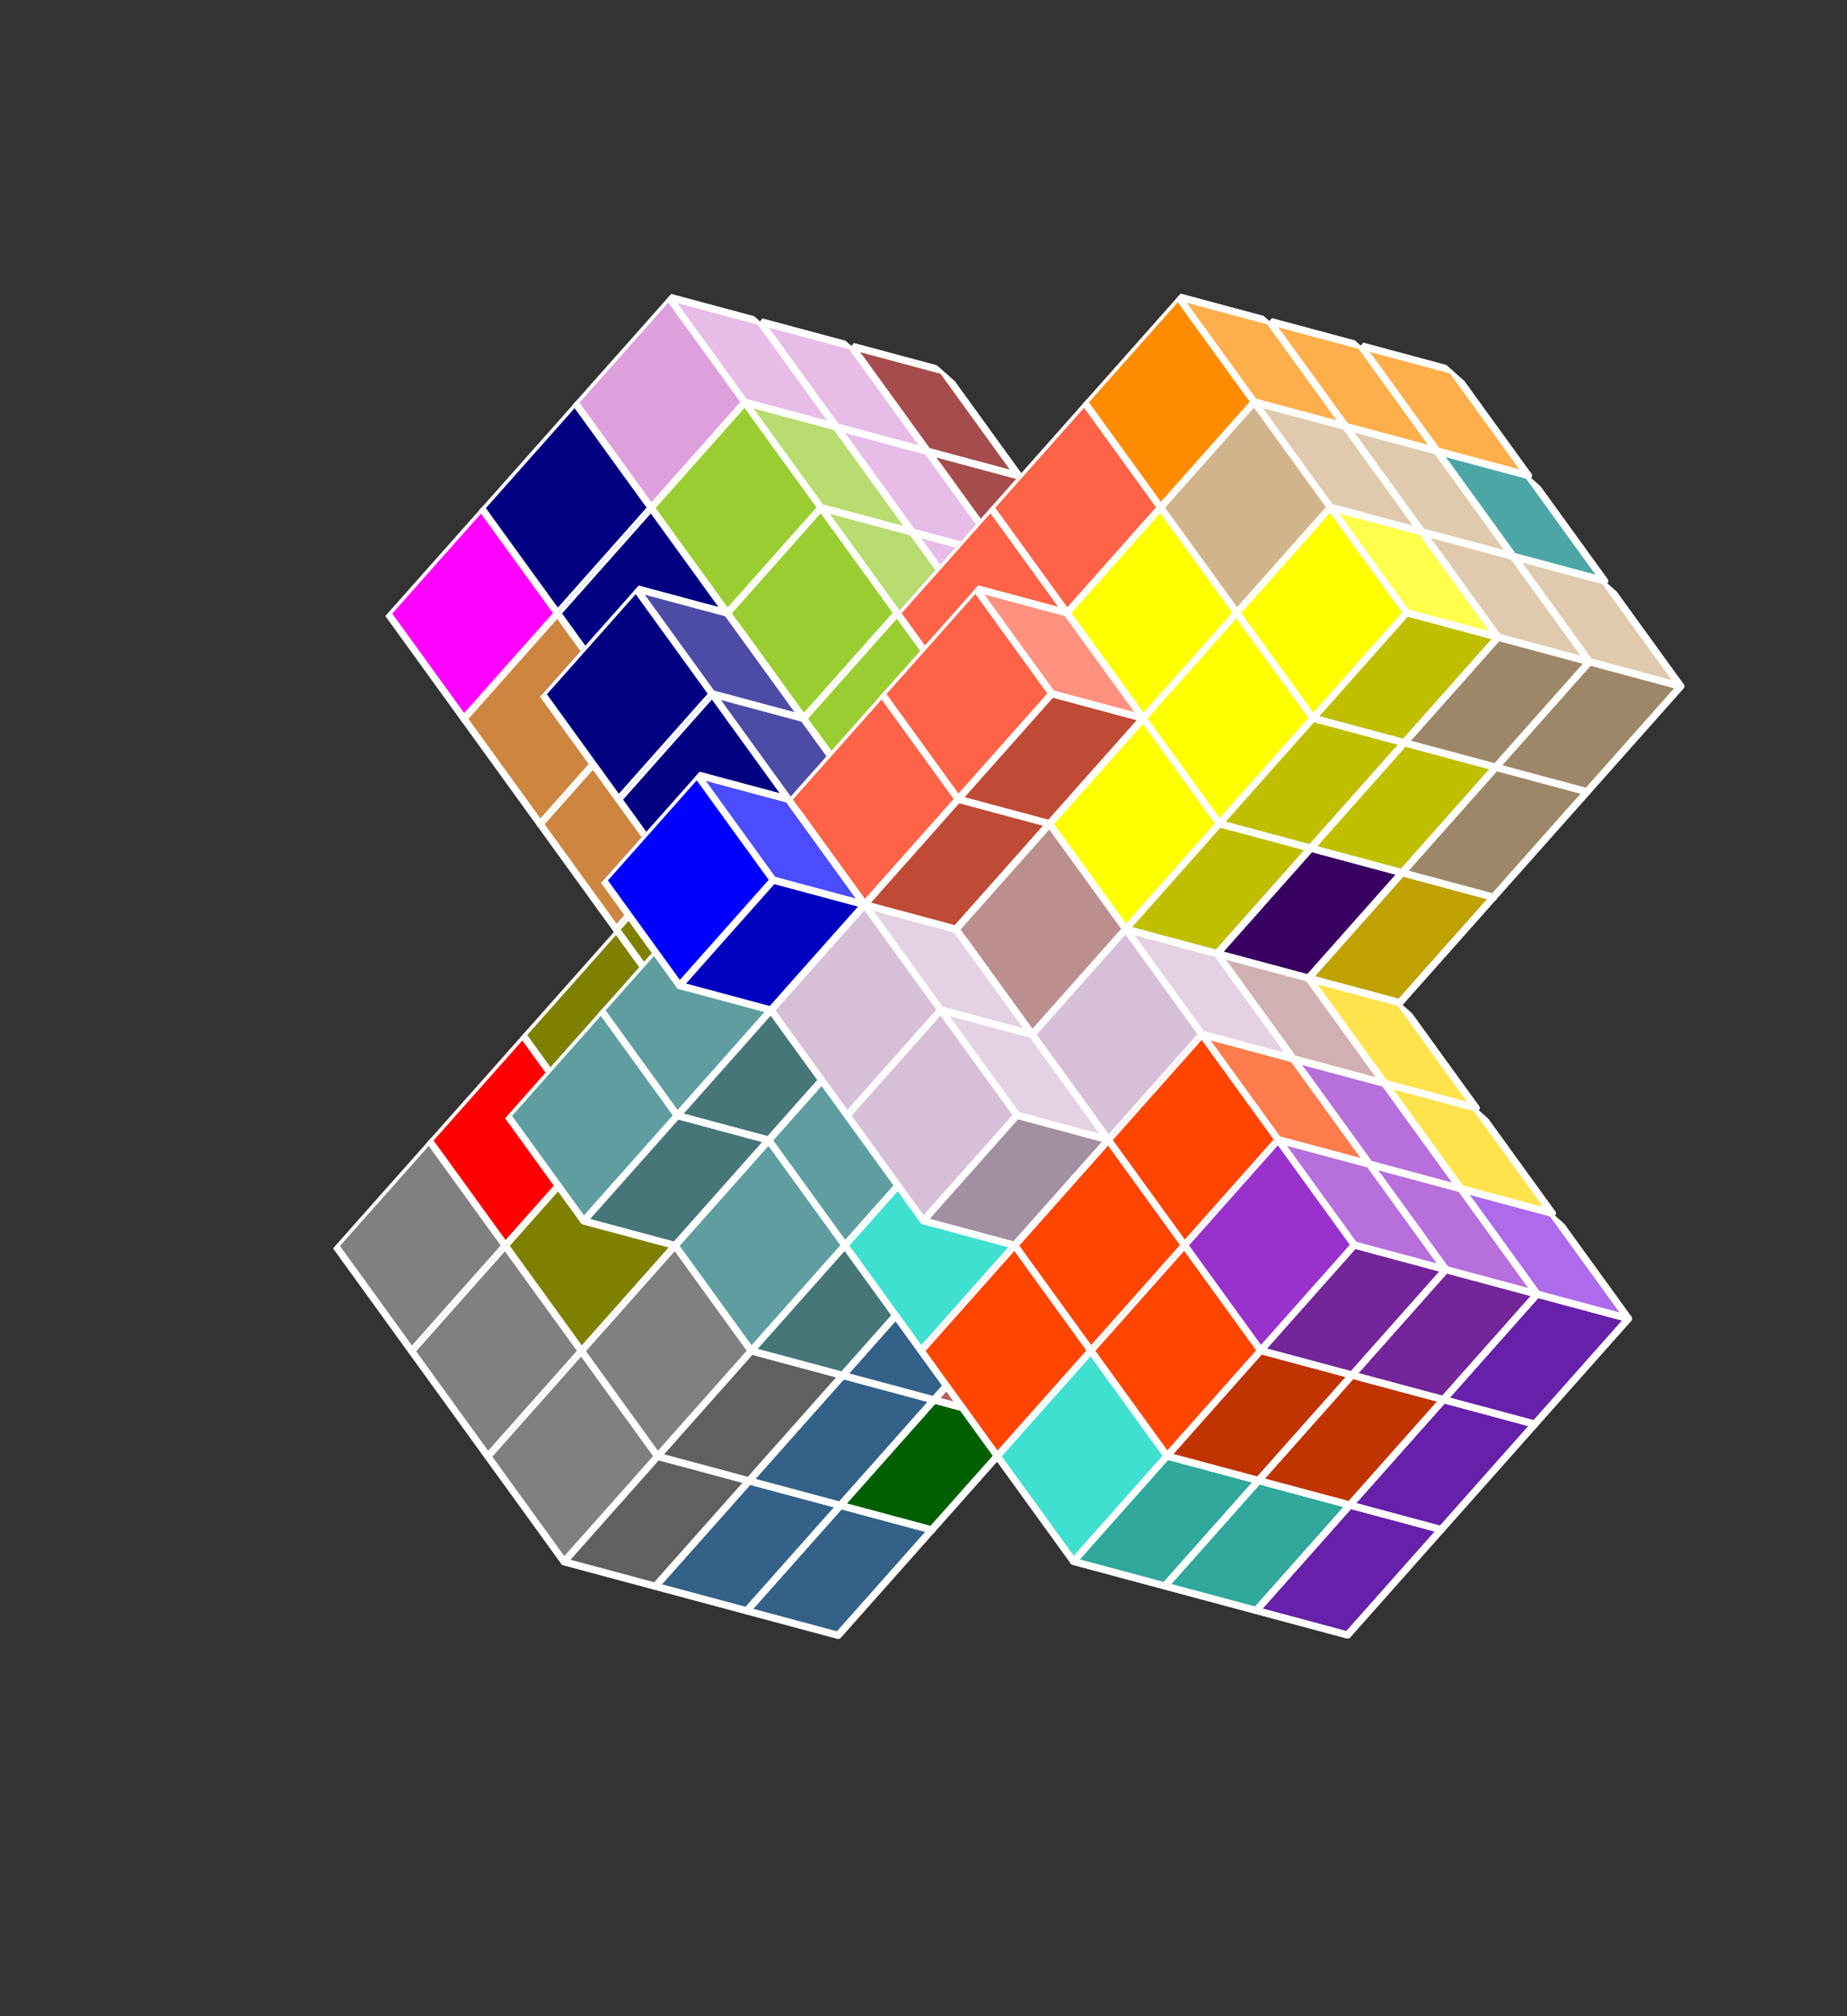 <?xml version="1.0" encoding="UTF-8" standalone="no"?>
<!-- Created by Polyform Puzzler (http://puzzler.sourceforge.net/) -->

<svg
   xmlns:dc="http://purl.org/dc/elements/1.1/"
   xmlns:cc="http://creativecommons.org/ns#"
   xmlns:rdf="http://www.w3.org/1999/02/22-rdf-syntax-ns#"
   xmlns:svg="http://www.w3.org/2000/svg"
   xmlns="http://www.w3.org/2000/svg"
   xmlns:xlink="http://www.w3.org/1999/xlink"
   xmlns:sodipodi="http://sodipodi.sourceforge.net/DTD/sodipodi-0.dtd"
   xmlns:inkscape="http://www.inkscape.org/namespaces/inkscape"
   width="131.000"
   height="143.000"
   viewBox="0 0 131.000 143.000"
   id="svg2"
   version="1.1"
   inkscape:version="0.48.2 r9819"
   sodipodi:docname="pentacubes-x-1.svg"
   inkscape:export-filename="/home/david/bin/puzzles/g4g/images/pentacubes-x-1.png"
   inkscape:export-xdpi="180"
   inkscape:export-ydpi="180">
  <rect x="0" y="0" width="131.000" height="143.000" fill="#333333" stroke="none"/>
  <sodipodi:namedview
     pagecolor="#ffffff"
     bordercolor="#666666"
     borderopacity="1"
     objecttolerance="10"
     gridtolerance="10"
     guidetolerance="10"
     inkscape:pageopacity="0"
     inkscape:pageshadow="2"
     inkscape:window-width="1920"
     inkscape:window-height="1056"
     id="namedview515"
     showgrid="false"
     inkscape:zoom="9.7341107"
     inkscape:cx="71.499998"
     inkscape:cy="74.500004"
     inkscape:window-x="0"
     inkscape:window-y="24"
     inkscape:window-maximized="1"
     inkscape:current-layer="svg2" />
  <defs
     id="defs4">
    <symbol
       id="cube0">
      <polygon
         fill="gray"
         stroke="white"
         stroke-width="0.5"
         stroke-linejoin="round"
         points="0,13 9,15 15,12 15,2 6,0 0,3"
         id="polygon7" />
      <polygon
         fill="black"
         fill-opacity="0.25"
         stroke="white"
         stroke-width="0.5"
         stroke-linejoin="round"
         points="9,15 15,12 15,2 9,5"
         id="polygon9" />
      <polygon
         fill="white"
         fill-opacity="0.30"
         stroke="white"
         stroke-width="0.5"
         stroke-linejoin="round"
         points="0,3 9,5 15,2 6,0"
         id="polygon11" />
    </symbol>
    <symbol
       id="cube1">
      <polygon
         fill="black"
         stroke="white"
         stroke-width="0.5"
         stroke-linejoin="round"
         points="0,13 9,15 15,12 15,2 6,0 0,3"
         id="polygon14" />
      <polygon
         fill="black"
         fill-opacity="0.25"
         stroke="white"
         stroke-width="0.5"
         stroke-linejoin="round"
         points="9,15 15,12 15,2 9,5"
         id="polygon16" />
      <polygon
         fill="white"
         fill-opacity="0.30"
         stroke="white"
         stroke-width="0.5"
         stroke-linejoin="round"
         points="0,3 9,5 15,2 6,0"
         id="polygon18" />
    </symbol>
    <symbol
       id="cubeA">
      <polygon
         fill="cadetblue"
         stroke="white"
         stroke-width="0.5"
         stroke-linejoin="round"
         points="0,13 9,15 15,12 15,2 6,0 0,3"
         id="polygon21" />
      <polygon
         fill="black"
         fill-opacity="0.25"
         stroke="white"
         stroke-width="0.5"
         stroke-linejoin="round"
         points="9,15 15,12 15,2 9,5"
         id="polygon23" />
      <polygon
         fill="white"
         fill-opacity="0.30"
         stroke="white"
         stroke-width="0.5"
         stroke-linejoin="round"
         points="0,3 9,5 15,2 6,0"
         id="polygon25" />
    </symbol>
    <symbol
       id="cubeF">
      <polygon
         fill="green"
         stroke="white"
         stroke-width="0.5"
         stroke-linejoin="round"
         points="0,13 9,15 15,12 15,2 6,0 0,3"
         id="polygon28" />
      <polygon
         fill="black"
         fill-opacity="0.25"
         stroke="white"
         stroke-width="0.5"
         stroke-linejoin="round"
         points="9,15 15,12 15,2 9,5"
         id="polygon30" />
      <polygon
         fill="white"
         fill-opacity="0.30"
         stroke="white"
         stroke-width="0.5"
         stroke-linejoin="round"
         points="0,3 9,5 15,2 6,0"
         id="polygon32" />
    </symbol>
    <symbol
       id="cubeI">
      <polygon
         fill="blue"
         stroke="white"
         stroke-width="0.5"
         stroke-linejoin="round"
         points="0,13 9,15 15,12 15,2 6,0 0,3"
         id="polygon35" />
      <polygon
         fill="black"
         fill-opacity="0.25"
         stroke="white"
         stroke-width="0.5"
         stroke-linejoin="round"
         points="9,15 15,12 15,2 9,5"
         id="polygon37" />
      <polygon
         fill="white"
         fill-opacity="0.30"
         stroke="white"
         stroke-width="0.5"
         stroke-linejoin="round"
         points="0,3 9,5 15,2 6,0"
         id="polygon39" />
    </symbol>
    <symbol
       id="cubeJ1">
      <polygon
         fill="steelblue"
         stroke="white"
         stroke-width="0.5"
         stroke-linejoin="round"
         points="0,13 9,15 15,12 15,2 6,0 0,3"
         id="polygon42" />
      <polygon
         fill="black"
         fill-opacity="0.25"
         stroke="white"
         stroke-width="0.5"
         stroke-linejoin="round"
         points="9,15 15,12 15,2 9,5"
         id="polygon44" />
      <polygon
         fill="white"
         fill-opacity="0.30"
         stroke="white"
         stroke-width="0.5"
         stroke-linejoin="round"
         points="0,3 9,5 15,2 6,0"
         id="polygon46" />
    </symbol>
    <symbol
       id="cubeJ2">
      <polygon
         fill="gray"
         stroke="white"
         stroke-width="0.5"
         stroke-linejoin="round"
         points="0,13 9,15 15,12 15,2 6,0 0,3"
         id="polygon49" />
      <polygon
         fill="black"
         fill-opacity="0.25"
         stroke="white"
         stroke-width="0.5"
         stroke-linejoin="round"
         points="9,15 15,12 15,2 9,5"
         id="polygon51" />
      <polygon
         fill="white"
         fill-opacity="0.30"
         stroke="white"
         stroke-width="0.5"
         stroke-linejoin="round"
         points="0,3 9,5 15,2 6,0"
         id="polygon53" />
    </symbol>
    <symbol
       id="cubeJ4">
      <polygon
         fill="lightcoral"
         stroke="white"
         stroke-width="0.5"
         stroke-linejoin="round"
         points="0,13 9,15 15,12 15,2 6,0 0,3"
         id="polygon56" />
      <polygon
         fill="black"
         fill-opacity="0.25"
         stroke="white"
         stroke-width="0.5"
         stroke-linejoin="round"
         points="9,15 15,12 15,2 9,5"
         id="polygon58" />
      <polygon
         fill="white"
         fill-opacity="0.30"
         stroke="white"
         stroke-width="0.5"
         stroke-linejoin="round"
         points="0,3 9,5 15,2 6,0"
         id="polygon60" />
    </symbol>
    <symbol
       id="cubeL">
      <polygon
         fill="lime"
         stroke="white"
         stroke-width="0.5"
         stroke-linejoin="round"
         points="0,13 9,15 15,12 15,2 6,0 0,3"
         id="polygon63" />
      <polygon
         fill="black"
         fill-opacity="0.25"
         stroke="white"
         stroke-width="0.5"
         stroke-linejoin="round"
         points="9,15 15,12 15,2 9,5"
         id="polygon65" />
      <polygon
         fill="white"
         fill-opacity="0.30"
         stroke="white"
         stroke-width="0.5"
         stroke-linejoin="round"
         points="0,3 9,5 15,2 6,0"
         id="polygon67" />
    </symbol>
    <symbol
       id="cubeL1">
      <polygon
         fill="darkseagreen"
         stroke="white"
         stroke-width="0.5"
         stroke-linejoin="round"
         points="0,13 9,15 15,12 15,2 6,0 0,3"
         id="polygon70" />
      <polygon
         fill="black"
         fill-opacity="0.25"
         stroke="white"
         stroke-width="0.5"
         stroke-linejoin="round"
         points="9,15 15,12 15,2 9,5"
         id="polygon72" />
      <polygon
         fill="white"
         fill-opacity="0.30"
         stroke="white"
         stroke-width="0.5"
         stroke-linejoin="round"
         points="0,3 9,5 15,2 6,0"
         id="polygon74" />
    </symbol>
    <symbol
       id="cubeL2">
      <polygon
         fill="peru"
         stroke="white"
         stroke-width="0.5"
         stroke-linejoin="round"
         points="0,13 9,15 15,12 15,2 6,0 0,3"
         id="polygon77" />
      <polygon
         fill="black"
         fill-opacity="0.25"
         stroke="white"
         stroke-width="0.5"
         stroke-linejoin="round"
         points="9,15 15,12 15,2 9,5"
         id="polygon79" />
      <polygon
         fill="white"
         fill-opacity="0.30"
         stroke="white"
         stroke-width="0.5"
         stroke-linejoin="round"
         points="0,3 9,5 15,2 6,0"
         id="polygon81" />
    </symbol>
    <symbol
       id="cubeL3">
      <polygon
         fill="rosybrown"
         stroke="white"
         stroke-width="0.5"
         stroke-linejoin="round"
         points="0,13 9,15 15,12 15,2 6,0 0,3"
         id="polygon84" />
      <polygon
         fill="black"
         fill-opacity="0.25"
         stroke="white"
         stroke-width="0.5"
         stroke-linejoin="round"
         points="9,15 15,12 15,2 9,5"
         id="polygon86" />
      <polygon
         fill="white"
         fill-opacity="0.30"
         stroke="white"
         stroke-width="0.5"
         stroke-linejoin="round"
         points="0,3 9,5 15,2 6,0"
         id="polygon88" />
    </symbol>
    <symbol
       id="cubeL4">
      <polygon
         fill="yellowgreen"
         stroke="white"
         stroke-width="0.5"
         stroke-linejoin="round"
         points="0,13 9,15 15,12 15,2 6,0 0,3"
         id="polygon91" />
      <polygon
         fill="black"
         fill-opacity="0.25"
         stroke="white"
         stroke-width="0.5"
         stroke-linejoin="round"
         points="9,15 15,12 15,2 9,5"
         id="polygon93" />
      <polygon
         fill="white"
         fill-opacity="0.30"
         stroke="white"
         stroke-width="0.5"
         stroke-linejoin="round"
         points="0,3 9,5 15,2 6,0"
         id="polygon95" />
    </symbol>
    <symbol
       id="cubeN">
      <polygon
         fill="navy"
         stroke="white"
         stroke-width="0.5"
         stroke-linejoin="round"
         points="0,13 9,15 15,12 15,2 6,0 0,3"
         id="polygon98" />
      <polygon
         fill="black"
         fill-opacity="0.25"
         stroke="white"
         stroke-width="0.5"
         stroke-linejoin="round"
         points="9,15 15,12 15,2 9,5"
         id="polygon100" />
      <polygon
         fill="white"
         fill-opacity="0.30"
         stroke="white"
         stroke-width="0.5"
         stroke-linejoin="round"
         points="0,3 9,5 15,2 6,0"
         id="polygon102" />
    </symbol>
    <symbol
       id="cubeN1">
      <polygon
         fill="olive"
         stroke="white"
         stroke-width="0.5"
         stroke-linejoin="round"
         points="0,13 9,15 15,12 15,2 6,0 0,3"
         id="polygon105" />
      <polygon
         fill="black"
         fill-opacity="0.25"
         stroke="white"
         stroke-width="0.5"
         stroke-linejoin="round"
         points="9,15 15,12 15,2 9,5"
         id="polygon107" />
      <polygon
         fill="white"
         fill-opacity="0.30"
         stroke="white"
         stroke-width="0.5"
         stroke-linejoin="round"
         points="0,3 9,5 15,2 6,0"
         id="polygon109" />
    </symbol>
    <symbol
       id="cubeN2">
      <polygon
         fill="teal"
         stroke="white"
         stroke-width="0.5"
         stroke-linejoin="round"
         points="0,13 9,15 15,12 15,2 6,0 0,3"
         id="polygon112" />
      <polygon
         fill="black"
         fill-opacity="0.25"
         stroke="white"
         stroke-width="0.5"
         stroke-linejoin="round"
         points="9,15 15,12 15,2 9,5"
         id="polygon114" />
      <polygon
         fill="white"
         fill-opacity="0.30"
         stroke="white"
         stroke-width="0.5"
         stroke-linejoin="round"
         points="0,3 9,5 15,2 6,0"
         id="polygon116" />
    </symbol>
    <symbol
       id="cubeP">
      <polygon
         fill="magenta"
         stroke="white"
         stroke-width="0.5"
         stroke-linejoin="round"
         points="0,13 9,15 15,12 15,2 6,0 0,3"
         id="polygon119" />
      <polygon
         fill="black"
         fill-opacity="0.25"
         stroke="white"
         stroke-width="0.5"
         stroke-linejoin="round"
         points="9,15 15,12 15,2 9,5"
         id="polygon121" />
      <polygon
         fill="white"
         fill-opacity="0.30"
         stroke="white"
         stroke-width="0.5"
         stroke-linejoin="round"
         points="0,3 9,5 15,2 6,0"
         id="polygon123" />
    </symbol>
    <symbol
       id="cubeQ">
      <polygon
         fill="thistle"
         stroke="white"
         stroke-width="0.5"
         stroke-linejoin="round"
         points="0,13 9,15 15,12 15,2 6,0 0,3"
         id="polygon126" />
      <polygon
         fill="black"
         fill-opacity="0.25"
         stroke="white"
         stroke-width="0.5"
         stroke-linejoin="round"
         points="9,15 15,12 15,2 9,5"
         id="polygon128" />
      <polygon
         fill="white"
         fill-opacity="0.30"
         stroke="white"
         stroke-width="0.5"
         stroke-linejoin="round"
         points="0,3 9,5 15,2 6,0"
         id="polygon130" />
    </symbol>
    <symbol
       id="cubeS1">
      <polygon
         fill="tan"
         stroke="white"
         stroke-width="0.5"
         stroke-linejoin="round"
         points="0,13 9,15 15,12 15,2 6,0 0,3"
         id="polygon133" />
      <polygon
         fill="black"
         fill-opacity="0.25"
         stroke="white"
         stroke-width="0.5"
         stroke-linejoin="round"
         points="9,15 15,12 15,2 9,5"
         id="polygon135" />
      <polygon
         fill="white"
         fill-opacity="0.30"
         stroke="white"
         stroke-width="0.5"
         stroke-linejoin="round"
         points="0,3 9,5 15,2 6,0"
         id="polygon137" />
    </symbol>
    <symbol
       id="cubeS2">
      <polygon
         fill="indigo"
         stroke="white"
         stroke-width="0.5"
         stroke-linejoin="round"
         points="0,13 9,15 15,12 15,2 6,0 0,3"
         id="polygon140" />
      <polygon
         fill="black"
         fill-opacity="0.25"
         stroke="white"
         stroke-width="0.5"
         stroke-linejoin="round"
         points="9,15 15,12 15,2 9,5"
         id="polygon142" />
      <polygon
         fill="white"
         fill-opacity="0.30"
         stroke="white"
         stroke-width="0.5"
         stroke-linejoin="round"
         points="0,3 9,5 15,2 6,0"
         id="polygon144" />
    </symbol>
    <symbol
       id="cubeT">
      <polygon
         fill="darkorange"
         stroke="white"
         stroke-width="0.5"
         stroke-linejoin="round"
         points="0,13 9,15 15,12 15,2 6,0 0,3"
         id="polygon147" />
      <polygon
         fill="black"
         fill-opacity="0.25"
         stroke="white"
         stroke-width="0.5"
         stroke-linejoin="round"
         points="9,15 15,12 15,2 9,5"
         id="polygon149" />
      <polygon
         fill="white"
         fill-opacity="0.30"
         stroke="white"
         stroke-width="0.5"
         stroke-linejoin="round"
         points="0,3 9,5 15,2 6,0"
         id="polygon151" />
    </symbol>
    <symbol
       id="cubeT1">
      <polygon
         fill="yellow"
         stroke="white"
         stroke-width="0.5"
         stroke-linejoin="round"
         points="0,13 9,15 15,12 15,2 6,0 0,3"
         id="polygon154" />
      <polygon
         fill="black"
         fill-opacity="0.25"
         stroke="white"
         stroke-width="0.5"
         stroke-linejoin="round"
         points="9,15 15,12 15,2 9,5"
         id="polygon156" />
      <polygon
         fill="white"
         fill-opacity="0.30"
         stroke="white"
         stroke-width="0.5"
         stroke-linejoin="round"
         points="0,3 9,5 15,2 6,0"
         id="polygon158" />
    </symbol>
    <symbol
       id="cubeT2">
      <polygon
         fill="orangered"
         stroke="white"
         stroke-width="0.5"
         stroke-linejoin="round"
         points="0,13 9,15 15,12 15,2 6,0 0,3"
         id="polygon161" />
      <polygon
         fill="black"
         fill-opacity="0.25"
         stroke="white"
         stroke-width="0.5"
         stroke-linejoin="round"
         points="9,15 15,12 15,2 9,5"
         id="polygon163" />
      <polygon
         fill="white"
         fill-opacity="0.30"
         stroke="white"
         stroke-width="0.5"
         stroke-linejoin="round"
         points="0,3 9,5 15,2 6,0"
         id="polygon165" />
    </symbol>
    <symbol
       id="cubeU">
      <polygon
         fill="turquoise"
         stroke="white"
         stroke-width="0.5"
         stroke-linejoin="round"
         points="0,13 9,15 15,12 15,2 6,0 0,3"
         id="polygon168" />
      <polygon
         fill="black"
         fill-opacity="0.25"
         stroke="white"
         stroke-width="0.5"
         stroke-linejoin="round"
         points="9,15 15,12 15,2 9,5"
         id="polygon170" />
      <polygon
         fill="white"
         fill-opacity="0.30"
         stroke="white"
         stroke-width="0.5"
         stroke-linejoin="round"
         points="0,3 9,5 15,2 6,0"
         id="polygon172" />
    </symbol>
    <symbol
       id="cubeV">
      <polygon
         fill="blueviolet"
         stroke="white"
         stroke-width="0.5"
         stroke-linejoin="round"
         points="0,13 9,15 15,12 15,2 6,0 0,3"
         id="polygon175" />
      <polygon
         fill="black"
         fill-opacity="0.25"
         stroke="white"
         stroke-width="0.5"
         stroke-linejoin="round"
         points="9,15 15,12 15,2 9,5"
         id="polygon177" />
      <polygon
         fill="white"
         fill-opacity="0.30"
         stroke="white"
         stroke-width="0.5"
         stroke-linejoin="round"
         points="0,3 9,5 15,2 6,0"
         id="polygon179" />
    </symbol>
    <symbol
       id="cubeV1">
      <polygon
         fill="darkorchid"
         stroke="white"
         stroke-width="0.5"
         stroke-linejoin="round"
         points="0,13 9,15 15,12 15,2 6,0 0,3"
         id="polygon182" />
      <polygon
         fill="black"
         fill-opacity="0.25"
         stroke="white"
         stroke-width="0.5"
         stroke-linejoin="round"
         points="9,15 15,12 15,2 9,5"
         id="polygon184" />
      <polygon
         fill="white"
         fill-opacity="0.30"
         stroke="white"
         stroke-width="0.5"
         stroke-linejoin="round"
         points="0,3 9,5 15,2 6,0"
         id="polygon186" />
    </symbol>
    <symbol
       id="cubeV2">
      <polygon
         fill="tomato"
         stroke="white"
         stroke-width="0.5"
         stroke-linejoin="round"
         points="0,13 9,15 15,12 15,2 6,0 0,3"
         id="polygon189" />
      <polygon
         fill="black"
         fill-opacity="0.25"
         stroke="white"
         stroke-width="0.5"
         stroke-linejoin="round"
         points="9,15 15,12 15,2 9,5"
         id="polygon191" />
      <polygon
         fill="white"
         fill-opacity="0.30"
         stroke="white"
         stroke-width="0.5"
         stroke-linejoin="round"
         points="0,3 9,5 15,2 6,0"
         id="polygon193" />
    </symbol>
    <symbol
       id="cubeW">
      <polygon
         fill="maroon"
         stroke="white"
         stroke-width="0.5"
         stroke-linejoin="round"
         points="0,13 9,15 15,12 15,2 6,0 0,3"
         id="polygon196" />
      <polygon
         fill="black"
         fill-opacity="0.25"
         stroke="white"
         stroke-width="0.5"
         stroke-linejoin="round"
         points="9,15 15,12 15,2 9,5"
         id="polygon198" />
      <polygon
         fill="white"
         fill-opacity="0.30"
         stroke="white"
         stroke-width="0.5"
         stroke-linejoin="round"
         points="0,3 9,5 15,2 6,0"
         id="polygon200" />
    </symbol>
    <symbol
       id="cubeX">
      <polygon
         fill="red"
         stroke="white"
         stroke-width="0.5"
         stroke-linejoin="round"
         points="0,13 9,15 15,12 15,2 6,0 0,3"
         id="polygon203" />
      <polygon
         fill="black"
         fill-opacity="0.25"
         stroke="white"
         stroke-width="0.5"
         stroke-linejoin="round"
         points="9,15 15,12 15,2 9,5"
         id="polygon205" />
      <polygon
         fill="white"
         fill-opacity="0.30"
         stroke="white"
         stroke-width="0.5"
         stroke-linejoin="round"
         points="0,3 9,5 15,2 6,0"
         id="polygon207" />
    </symbol>
    <symbol
       id="cubeY">
      <polygon
         fill="gold"
         stroke="white"
         stroke-width="0.5"
         stroke-linejoin="round"
         points="0,13 9,15 15,12 15,2 6,0 0,3"
         id="polygon210" />
      <polygon
         fill="black"
         fill-opacity="0.25"
         stroke="white"
         stroke-width="0.5"
         stroke-linejoin="round"
         points="9,15 15,12 15,2 9,5"
         id="polygon212" />
      <polygon
         fill="white"
         fill-opacity="0.30"
         stroke="white"
         stroke-width="0.5"
         stroke-linejoin="round"
         points="0,3 9,5 15,2 6,0"
         id="polygon214" />
    </symbol>
    <symbol
       id="cubeZ">
      <polygon
         fill="plum"
         stroke="white"
         stroke-width="0.5"
         stroke-linejoin="round"
         points="0,13 9,15 15,12 15,2 6,0 0,3"
         id="polygon217" />
      <polygon
         fill="black"
         fill-opacity="0.25"
         stroke="white"
         stroke-width="0.5"
         stroke-linejoin="round"
         points="9,15 15,12 15,2 9,5"
         id="polygon219" />
      <polygon
         fill="white"
         fill-opacity="0.30"
         stroke="white"
         stroke-width="0.5"
         stroke-linejoin="round"
         points="0,3 9,5 15,2 6,0"
         id="polygon221" />
    </symbol>
  </defs>
  <g
     id="g223"
     transform="matrix(0.748,0.664,-0.664,0.748,63.501,-30.194)">
    <use
       xlink:href="#cubeF"
       x="61"
       y="96"
       id="use225"
       width="131"
       height="143" />
    <use
       xlink:href="#cubeF"
       x="70"
       y="98"
       id="use227"
       width="131"
       height="143" />
    <use
       xlink:href="#cubeJ1"
       x="79"
       y="100"
       id="use229"
       width="131"
       height="143" />
    <use
       xlink:href="#cubeX"
       x="61"
       y="86"
       id="use231"
       width="131"
       height="143" />
    <use
       xlink:href="#cubeF"
       x="70"
       y="88"
       id="use233"
       width="131"
       height="143" />
    <use
       xlink:href="#cubeF"
       x="79"
       y="90"
       id="use235"
       width="131"
       height="143" />
    <use
       xlink:href="#cubeL"
       x="61"
       y="76"
       id="use237"
       width="131"
       height="143" />
    <use
       xlink:href="#cubeF"
       x="70"
       y="78"
       id="use239"
       width="131"
       height="143" />
    <use
       xlink:href="#cubeJ4"
       x="79"
       y="80"
       id="use241"
       width="131"
       height="143" />
    <use
       xlink:href="#cubeP"
       x="34"
       y="60"
       id="use243"
       width="131"
       height="143" />
    <use
       xlink:href="#cubeL2"
       x="43"
       y="62"
       id="use245"
       width="131"
       height="143" />
    <use
       xlink:href="#cubeW"
       x="52"
       y="64"
       id="use247"
       width="131"
       height="143" />
    <use
       xlink:href="#cubeL"
       x="61"
       y="66"
       id="use249"
       width="131"
       height="143" />
    <use
       xlink:href="#cubeL1"
       x="70"
       y="68"
       id="use251"
       width="131"
       height="143" />
    <use
       xlink:href="#cubeJ4"
       x="79"
       y="70"
       id="use253"
       width="131"
       height="143" />
    <use
       xlink:href="#cubeV"
       x="88"
       y="72"
       id="use255"
       width="131"
       height="143" />
    <use
       xlink:href="#cubeV"
       x="97"
       y="74"
       id="use257"
       width="131"
       height="143" />
    <use
       xlink:href="#cubeV"
       x="106"
       y="76"
       id="use259"
       width="131"
       height="143" />
    <use
       xlink:href="#cubeP"
       x="34"
       y="50"
       id="use261"
       width="131"
       height="143" />
    <use
       xlink:href="#cubeW"
       x="43"
       y="52"
       id="use263"
       width="131"
       height="143" />
    <use
       xlink:href="#cubeW"
       x="52"
       y="54"
       id="use265"
       width="131"
       height="143" />
    <use
       xlink:href="#cubeL"
       x="61"
       y="56"
       id="use267"
       width="131"
       height="143" />
    <use
       xlink:href="#cubeI"
       x="70"
       y="58"
       id="use269"
       width="131"
       height="143" />
    <use
       xlink:href="#cubeJ4"
       x="79"
       y="60"
       id="use271"
       width="131"
       height="143" />
    <use
       xlink:href="#cubeJ4"
       x="88"
       y="62"
       id="use273"
       width="131"
       height="143" />
    <use
       xlink:href="#cubeV1"
       x="97"
       y="64"
       id="use275"
       width="131"
       height="143" />
    <use
       xlink:href="#cubeV"
       x="106"
       y="66"
       id="use277"
       width="131"
       height="143" />
    <use
       xlink:href="#cubeW"
       x="34"
       y="40"
       id="use279"
       width="131"
       height="143" />
    <use
       xlink:href="#cubeW"
       x="43"
       y="42"
       id="use281"
       width="131"
       height="143" />
    <use
       xlink:href="#cubeZ"
       x="52"
       y="44"
       id="use283"
       width="131"
       height="143" />
    <use
       xlink:href="#cubeL"
       x="61"
       y="46"
       id="use285"
       width="131"
       height="143" />
    <use
       xlink:href="#cubeY"
       x="70"
       y="48"
       id="use287"
       width="131"
       height="143" />
    <use
       xlink:href="#cubeY"
       x="79"
       y="50"
       id="use289"
       width="131"
       height="143" />
    <use
       xlink:href="#cubeY"
       x="88"
       y="52"
       id="use291"
       width="131"
       height="143" />
    <use
       xlink:href="#cubeY"
       x="97"
       y="54"
       id="use293"
       width="131"
       height="143" />
    <use
       xlink:href="#cubeV"
       x="106"
       y="56"
       id="use295"
       width="131"
       height="143" />
    <use
       xlink:href="#cubeN2"
       x="61"
       y="36"
       id="use297"
       width="131"
       height="143" />
    <use
       xlink:href="#cubeS2"
       x="70"
       y="38"
       id="use299"
       width="131"
       height="143" />
    <use
       xlink:href="#cubeY"
       x="79"
       y="40"
       id="use301"
       width="131"
       height="143" />
    <use
       xlink:href="#cubeN2"
       x="61"
       y="26"
       id="use303"
       width="131"
       height="143" />
    <use
       xlink:href="#cubeN2"
       x="70"
       y="28"
       id="use305"
       width="131"
       height="143" />
    <use
       xlink:href="#cubeS1"
       x="79"
       y="30"
       id="use307"
       width="131"
       height="143" />
    <use
       xlink:href="#cubeT"
       x="61"
       y="16"
       id="use309"
       width="131"
       height="143" />
    <use
       xlink:href="#cubeN2"
       x="70"
       y="18"
       id="use311"
       width="131"
       height="143" />
    <use
       xlink:href="#cubeS1"
       x="79"
       y="20"
       id="use313"
       width="131"
       height="143" />
    <use
       xlink:href="#cubeX"
       x="55"
       y="99"
       id="use315"
       width="131"
       height="143" />
    <use
       xlink:href="#cubeJ2"
       x="64"
       y="101"
       id="use317"
       width="131"
       height="143" />
    <use
       xlink:href="#cubeJ1"
       x="73"
       y="103"
       id="use319"
       width="131"
       height="143" />
    <use
       xlink:href="#cubeX"
       x="55"
       y="89"
       id="use321"
       width="131"
       height="143" />
    <use
       xlink:href="#cubeN1"
       x="64"
       y="91"
       id="use323"
       width="131"
       height="143" />
    <use
       xlink:href="#cubeJ1"
       x="73"
       y="93"
       id="use325"
       width="131"
       height="143" />
    <use
       xlink:href="#cubeX"
       x="55"
       y="79"
       id="use327"
       width="131"
       height="143" />
    <use
       xlink:href="#cubeJ1"
       x="64"
       y="81"
       id="use329"
       width="131"
       height="143" />
    <use
       xlink:href="#cubeJ1"
       x="73"
       y="83"
       id="use331"
       width="131"
       height="143" />
    <use
       xlink:href="#cubeP"
       x="28"
       y="63"
       id="use333"
       width="131"
       height="143" />
    <use
       xlink:href="#cubeL2"
       x="37"
       y="65"
       id="use335"
       width="131"
       height="143" />
    <use
       xlink:href="#cubeL1"
       x="46"
       y="67"
       id="use337"
       width="131"
       height="143" />
    <use
       xlink:href="#cubeL1"
       x="55"
       y="69"
       id="use339"
       width="131"
       height="143" />
    <use
       xlink:href="#cubeL1"
       x="64"
       y="71"
       id="use341"
       width="131"
       height="143" />
    <use
       xlink:href="#cubeL3"
       x="73"
       y="73"
       id="use343"
       width="131"
       height="143" />
    <use
       xlink:href="#cubeU"
       x="82"
       y="75"
       id="use345"
       width="131"
       height="143" />
    <use
       xlink:href="#cubeU"
       x="91"
       y="77"
       id="use347"
       width="131"
       height="143" />
    <use
       xlink:href="#cubeU"
       x="100"
       y="79"
       id="use349"
       width="131"
       height="143" />
    <use
       xlink:href="#cubeP"
       x="28"
       y="53"
       id="use351"
       width="131"
       height="143" />
    <use
       xlink:href="#cubeL2"
       x="37"
       y="55"
       id="use353"
       width="131"
       height="143" />
    <use
       xlink:href="#cubeL1"
       x="46"
       y="57"
       id="use355"
       width="131"
       height="143" />
    <use
       xlink:href="#cubeL4"
       x="55"
       y="59"
       id="use357"
       width="131"
       height="143" />
    <use
       xlink:href="#cubeI"
       x="64"
       y="61"
       id="use359"
       width="131"
       height="143" />
    <use
       xlink:href="#cubeL3"
       x="73"
       y="63"
       id="use361"
       width="131"
       height="143" />
    <use
       xlink:href="#cubeJ4"
       x="82"
       y="65"
       id="use363"
       width="131"
       height="143" />
    <use
       xlink:href="#cubeV1"
       x="91"
       y="67"
       id="use365"
       width="131"
       height="143" />
    <use
       xlink:href="#cubeT2"
       x="100"
       y="69"
       id="use367"
       width="131"
       height="143" />
    <use
       xlink:href="#cubeZ"
       x="28"
       y="43"
       id="use369"
       width="131"
       height="143" />
    <use
       xlink:href="#cubeZ"
       x="37"
       y="45"
       id="use371"
       width="131"
       height="143" />
    <use
       xlink:href="#cubeZ"
       x="46"
       y="47"
       id="use373"
       width="131"
       height="143" />
    <use
       xlink:href="#cubeL"
       x="55"
       y="49"
       id="use375"
       width="131"
       height="143" />
    <use
       xlink:href="#cubeS2"
       x="64"
       y="51"
       id="use377"
       width="131"
       height="143" />
    <use
       xlink:href="#cubeL3"
       x="73"
       y="53"
       id="use379"
       width="131"
       height="143" />
    <use
       xlink:href="#cubeL3"
       x="82"
       y="55"
       id="use381"
       width="131"
       height="143" />
    <use
       xlink:href="#cubeV1"
       x="91"
       y="57"
       id="use383"
       width="131"
       height="143" />
    <use
       xlink:href="#cubeV1"
       x="100"
       y="59"
       id="use385"
       width="131"
       height="143" />
    <use
       xlink:href="#cubeT"
       x="55"
       y="39"
       id="use387"
       width="131"
       height="143" />
    <use
       xlink:href="#cubeS2"
       x="64"
       y="41"
       id="use389"
       width="131"
       height="143" />
    <use
       xlink:href="#cubeS2"
       x="73"
       y="43"
       id="use391"
       width="131"
       height="143" />
    <use
       xlink:href="#cubeT"
       x="55"
       y="29"
       id="use393"
       width="131"
       height="143" />
    <use
       xlink:href="#cubeN2"
       x="64"
       y="31"
       id="use395"
       width="131"
       height="143" />
    <use
       xlink:href="#cubeT1"
       x="73"
       y="33"
       id="use397"
       width="131"
       height="143" />
    <use
       xlink:href="#cubeT"
       x="55"
       y="19"
       id="use399"
       width="131"
       height="143" />
    <use
       xlink:href="#cubeS1"
       x="64"
       y="21"
       id="use401"
       width="131"
       height="143" />
    <use
       xlink:href="#cubeS1"
       x="73"
       y="23"
       id="use403"
       width="131"
       height="143" />
    <use
       xlink:href="#cubeJ2"
       x="49"
       y="102"
       id="use405"
       width="131"
       height="143" />
    <use
       xlink:href="#cubeJ2"
       x="58"
       y="104"
       id="use407"
       width="131"
       height="143" />
    <use
       xlink:href="#cubeJ2"
       x="67"
       y="106"
       id="use409"
       width="131"
       height="143" />
    <use
       xlink:href="#cubeX"
       x="49"
       y="92"
       id="use411"
       width="131"
       height="143" />
    <use
       xlink:href="#cubeN1"
       x="58"
       y="94"
       id="use413"
       width="131"
       height="143" />
    <use
       xlink:href="#cubeJ2"
       x="67"
       y="96"
       id="use415"
       width="131"
       height="143" />
    <use
       xlink:href="#cubeN1"
       x="49"
       y="82"
       id="use417"
       width="131"
       height="143" />
    <use
       xlink:href="#cubeN1"
       x="58"
       y="84"
       id="use419"
       width="131"
       height="143" />
    <use
       xlink:href="#cubeA"
       x="67"
       y="86"
       id="use421"
       width="131"
       height="143" />
    <use
       xlink:href="#cubeP"
       x="22"
       y="66"
       id="use423"
       width="131"
       height="143" />
    <use
       xlink:href="#cubeL2"
       x="31"
       y="68"
       id="use425"
       width="131"
       height="143" />
    <use
       xlink:href="#cubeL2"
       x="40"
       y="70"
       id="use427"
       width="131"
       height="143" />
    <use
       xlink:href="#cubeN1"
       x="49"
       y="72"
       id="use429"
       width="131"
       height="143" />
    <use
       xlink:href="#cubeA"
       x="58"
       y="74"
       id="use431"
       width="131"
       height="143" />
    <use
       xlink:href="#cubeA"
       x="67"
       y="76"
       id="use433"
       width="131"
       height="143" />
    <use
       xlink:href="#cubeU"
       x="76"
       y="78"
       id="use435"
       width="131"
       height="143" />
    <use
       xlink:href="#cubeT2"
       x="85"
       y="80"
       id="use437"
       width="131"
       height="143" />
    <use
       xlink:href="#cubeU"
       x="94"
       y="82"
       id="use439"
       width="131"
       height="143" />
    <use
       xlink:href="#cubeN"
       x="22"
       y="56"
       id="use441"
       width="131"
       height="143" />
    <use
       xlink:href="#cubeN"
       x="31"
       y="58"
       id="use443"
       width="131"
       height="143" />
    <use
       xlink:href="#cubeN"
       x="40"
       y="60"
       id="use445"
       width="131"
       height="143" />
    <use
       xlink:href="#cubeL4"
       x="49"
       y="62"
       id="use447"
       width="131"
       height="143" />
    <use
       xlink:href="#cubeI"
       x="58"
       y="64"
       id="use449"
       width="131"
       height="143" />
    <use
       xlink:href="#cubeQ"
       x="67"
       y="66"
       id="use451"
       width="131"
       height="143" />
    <use
       xlink:href="#cubeQ"
       x="76"
       y="68"
       id="use453"
       width="131"
       height="143" />
    <use
       xlink:href="#cubeT2"
       x="85"
       y="70"
       id="use455"
       width="131"
       height="143" />
    <use
       xlink:href="#cubeT2"
       x="94"
       y="72"
       id="use457"
       width="131"
       height="143" />
    <use
       xlink:href="#cubeZ"
       x="22"
       y="46"
       id="use459"
       width="131"
       height="143" />
    <use
       xlink:href="#cubeL4"
       x="31"
       y="48"
       id="use461"
       width="131"
       height="143" />
    <use
       xlink:href="#cubeL4"
       x="40"
       y="50"
       id="use463"
       width="131"
       height="143" />
    <use
       xlink:href="#cubeL4"
       x="49"
       y="52"
       id="use465"
       width="131"
       height="143" />
    <use
       xlink:href="#cubeS2"
       x="58"
       y="54"
       id="use467"
       width="131"
       height="143" />
    <use
       xlink:href="#cubeL3"
       x="67"
       y="56"
       id="use469"
       width="131"
       height="143" />
    <use
       xlink:href="#cubeQ"
       x="76"
       y="58"
       id="use471"
       width="131"
       height="143" />
    <use
       xlink:href="#cubeT2"
       x="85"
       y="60"
       id="use473"
       width="131"
       height="143" />
    <use
       xlink:href="#cubeV1"
       x="94"
       y="62"
       id="use475"
       width="131"
       height="143" />
    <use
       xlink:href="#cubeV2"
       x="49"
       y="42"
       id="use477"
       width="131"
       height="143" />
    <use
       xlink:href="#cubeV2"
       x="58"
       y="44"
       id="use479"
       width="131"
       height="143" />
    <use
       xlink:href="#cubeT1"
       x="67"
       y="46"
       id="use481"
       width="131"
       height="143" />
    <use
       xlink:href="#cubeV2"
       x="49"
       y="32"
       id="use483"
       width="131"
       height="143" />
    <use
       xlink:href="#cubeT1"
       x="58"
       y="34"
       id="use485"
       width="131"
       height="143" />
    <use
       xlink:href="#cubeT1"
       x="67"
       y="36"
       id="use487"
       width="131"
       height="143" />
    <use
       xlink:href="#cubeT"
       x="49"
       y="22"
       id="use489"
       width="131"
       height="143" />
    <use
       xlink:href="#cubeS1"
       x="58"
       y="24"
       id="use491"
       width="131"
       height="143" />
    <use
       xlink:href="#cubeT1"
       x="67"
       y="26"
       id="use493"
       width="131"
       height="143" />
    <use
       xlink:href="#cubeA"
       x="52"
       y="87"
       id="use495"
       width="131"
       height="143" />
    <use
       xlink:href="#cubeA"
       x="52"
       y="77"
       id="use497"
       width="131"
       height="143" />
    <use
       xlink:href="#cubeN"
       x="34"
       y="63"
       id="use499"
       width="131"
       height="143" />
    <use
       xlink:href="#cubeN"
       x="43"
       y="65"
       id="use501"
       width="131"
       height="143" />
    <use
       xlink:href="#cubeI"
       x="52"
       y="67"
       id="use503"
       width="131"
       height="143" />
    <use
       xlink:href="#cubeQ"
       x="61"
       y="69"
       id="use505"
       width="131"
       height="143" />
    <use
       xlink:href="#cubeQ"
       x="70"
       y="71"
       id="use507"
       width="131"
       height="143" />
    <use
       xlink:href="#cubeV2"
       x="52"
       y="57"
       id="use509"
       width="131"
       height="143" />
    <use
       xlink:href="#cubeV2"
       x="52"
       y="47"
       id="use511"
       width="131"
       height="143" />
    <use
       xlink:href="#cubeI"
       x="46"
       y="70"
       id="use513"
       width="131"
       height="143" />
  </g>
</svg>
